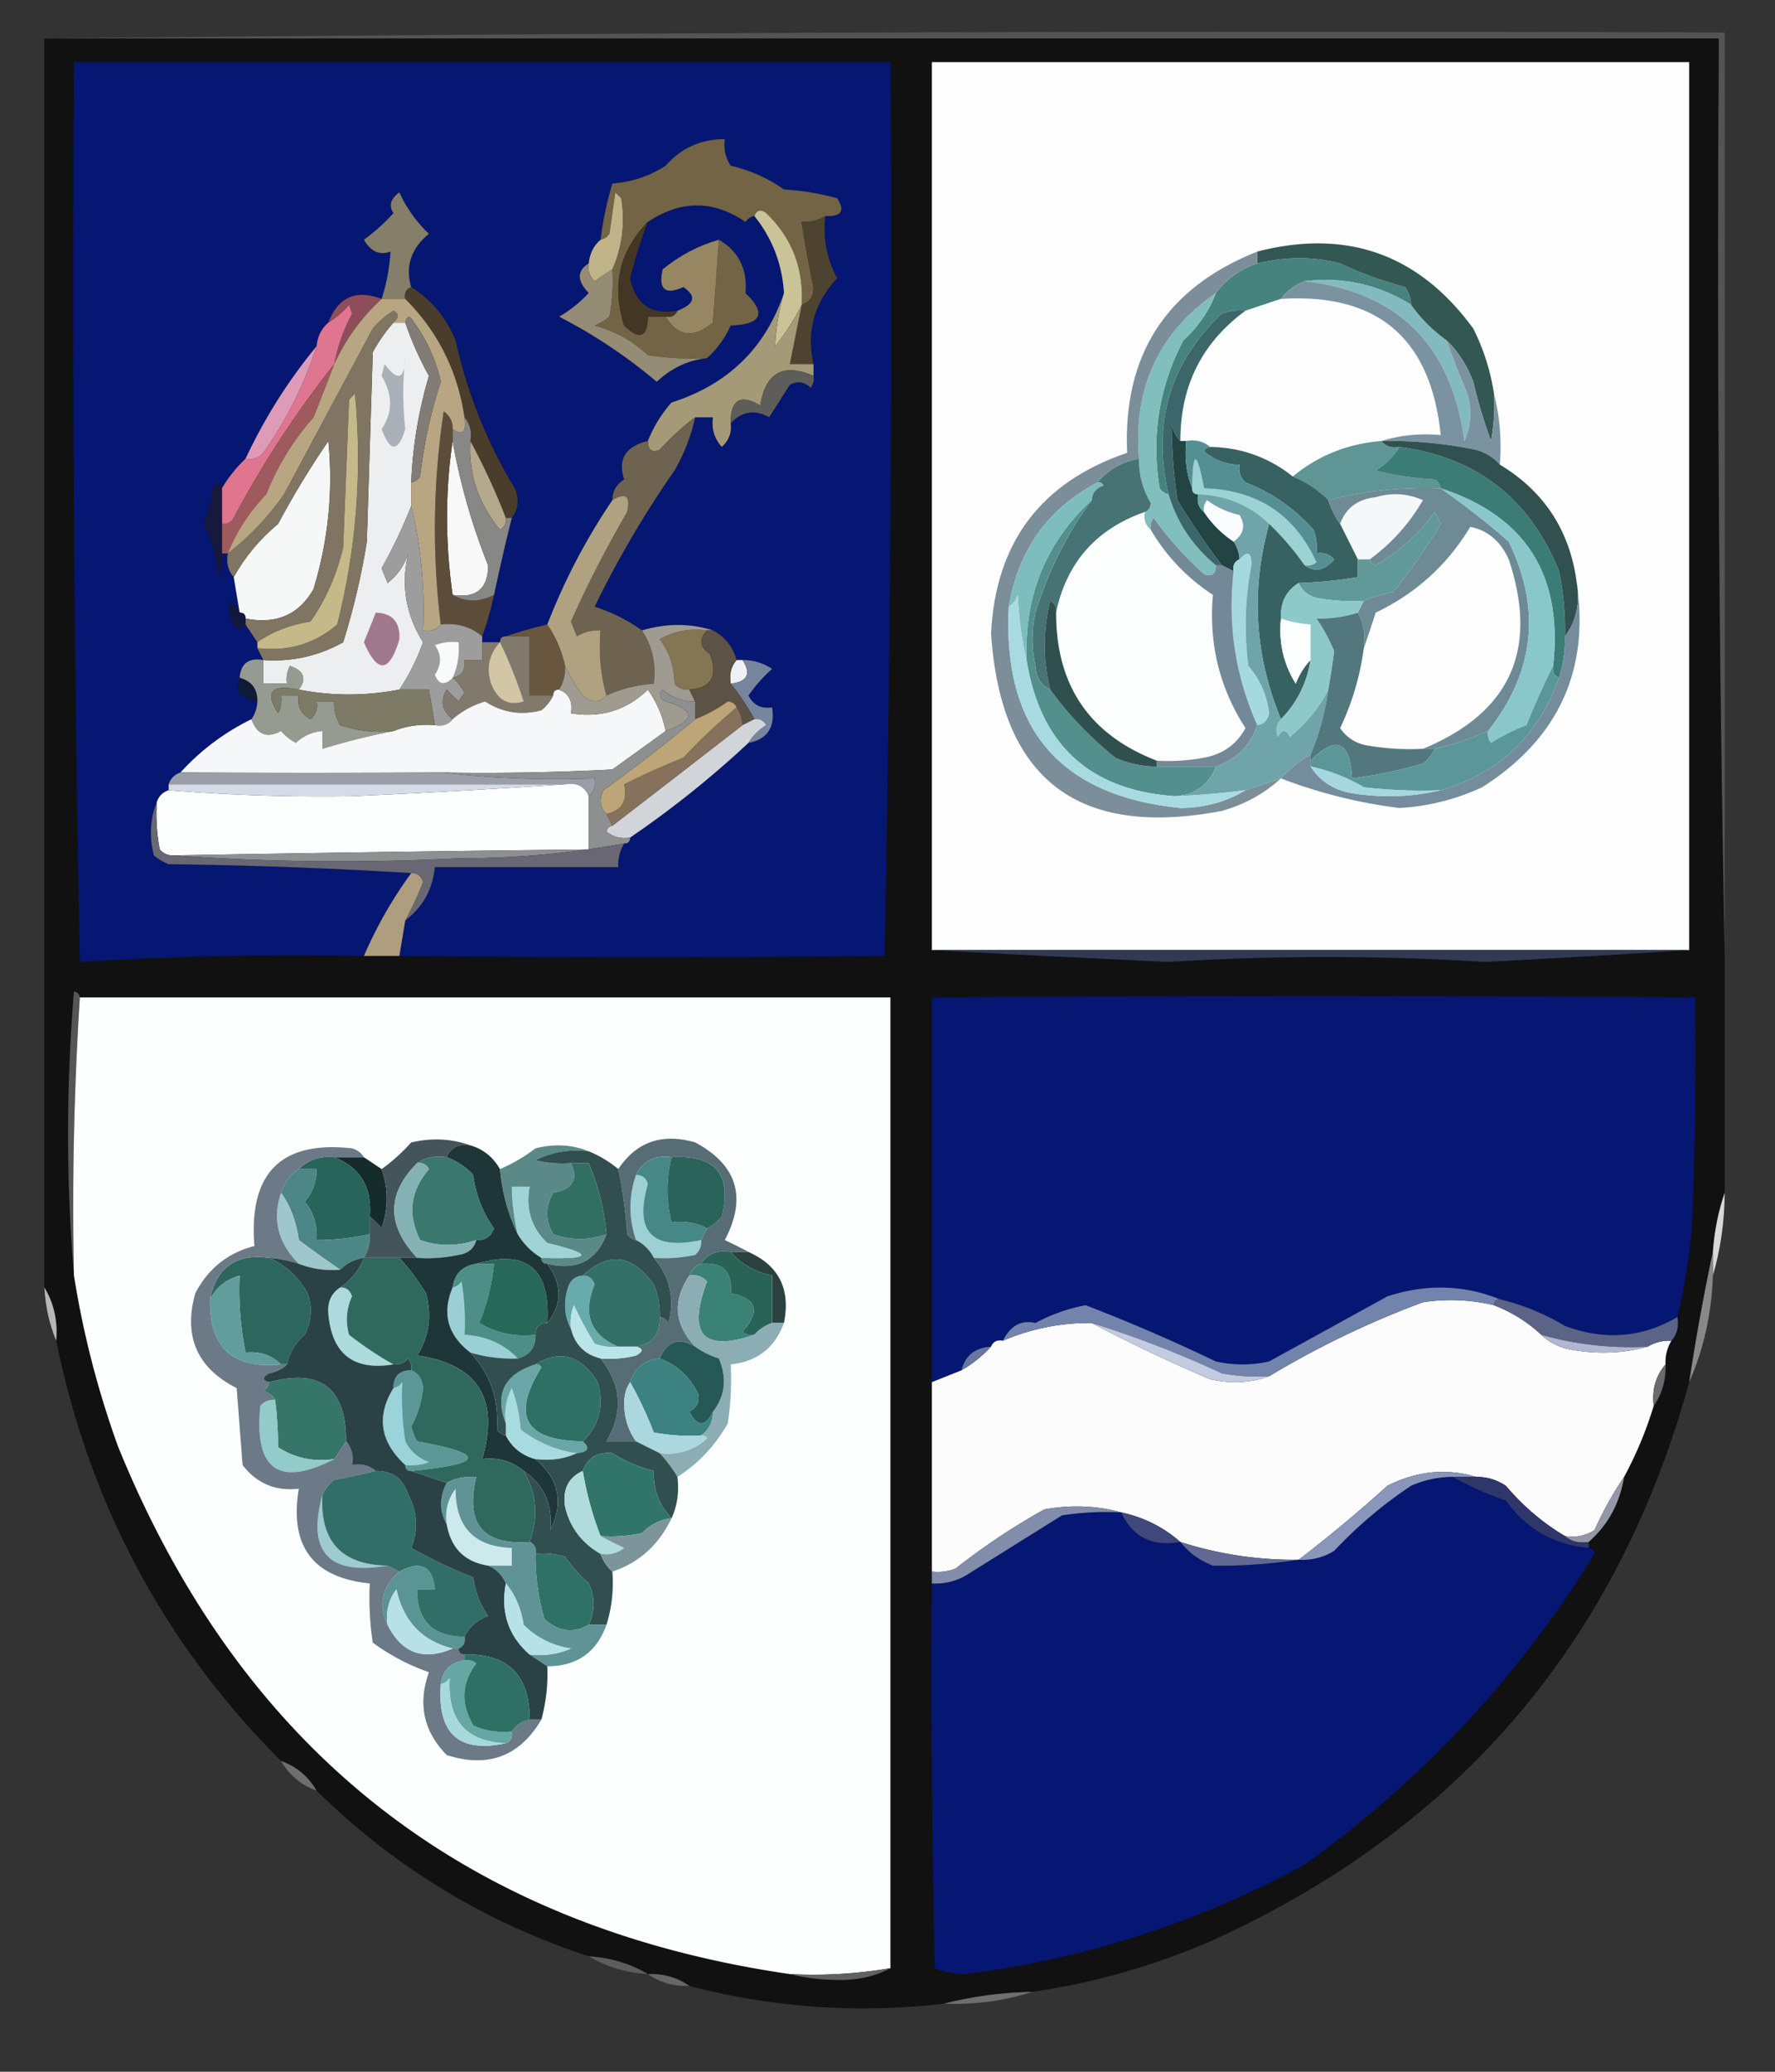<svg xmlns="http://www.w3.org/2000/svg" width="300" height="350" style="shape-rendering:geometricPrecision;text-rendering:geometricPrecision;image-rendering:optimizeQuality;fill-rule:evenodd;clip-rule:evenodd"><rect width="100%" height="100%" fill="#333333" stroke="none"/><path style="opacity:1" fill="#545454" d="M7.5 6.5c94.499-1 189.165-1.333 284-1v156a6007.518 6007.518 0 0 1-1-155H7.5z"/><path style="opacity:1" fill="#111112" d="M7.5 6.5h283a6007.518 6007.518 0 0 0 1 155v40c-1.081 3.127-1.747 6.46-2 10a374.307 374.307 0 0 0-4 22c-12.158 44.106-39.158 75.606-81 94.5a118.509 118.509 0 0 1-30 8.5c-5.21.108-10.21.775-15 2-14.493 1.689-28.827.689-43-3-2.015-1.424-4.348-2.09-7-2-3.005-1.777-6.338-2.777-10-3-17.61-5.795-32.943-15.129-46-28-1.41-2.414-3.41-4.081-6-5-19.695-19.712-32.361-43.379-38-71 .285-3.329-.382-6.329-2-9V6.5z"/><path style="opacity:1" fill="#051673" d="m67.5 161.5 1-6c2.95-2.228 4.616-5.228 5-9h31c-.067-1.459.266-2.792 1-4 .667 0 1-.333 1-1a167.901 167.901 0 0 0 20-16c3.197-.612 4.531-2.612 4-6-1.846.278-3.18-.389-4-2a25.513 25.513 0 0 1 4-4.5c-1.525-1.009-3.192-1.509-5-1.5h-1c-.624-2.254-1.957-3.921-4-5-3.867-1.226-7.867-1.226-12 0a28.043 28.043 0 0 0-8-4 171.019 171.019 0 0 1 13.5-23 31.956 31.956 0 0 0 3.5-9h3c-.269 1.929.231 3.595 1.5 5 1.188-1.063 1.688-2.397 1.5-4 1.919-2.022 4.086-2.356 6.5-1l3.5-5.5c1.284-.684 2.451-.517 3.5.5a2.429 2.429 0 0 0 .5-2v-2c-1.233-5.476.1-10.31 4-14.5-1.761-3.225-2.428-6.725-2-10.5 2.705.12 3.372-.88 2-3a42.717 42.717 0 0 0-9-1.5 25.473 25.473 0 0 0-9-4c-.88-1.356-1.214-2.856-1-4.5-4.051.006-7.384 1.506-10 4.5-2.71 1.747-5.71 2.747-9 3a56.905 56.905 0 0 0-2 9.5c-1.174 1.014-1.84 2.347-2 4-2.003 1.253-2.003 2.92 0 5a21.628 21.628 0 0 1-5 4c5.855 3 11.355 6.668 16.5 11 2.447-2.308 5.281-3.64 8.5-4 1.679-1.5 3.012-3.333 4-5.5 5.242-.195 6.076-2.028 2.5-5.5.352-4.042-1.148-7.042-4.5-9-3.465.984-6.631 2.65-9.5 5-.767 3.403.399 4.403 3.5 3 2.262 1.53 1.928 2.863-1 4-4.438.727-7.105-1.107-8-5.5a84.138 84.138 0 0 1 3-9.5c5.56-3.722 11.06-3.722 16.5 0 .383-.556.883-.89 1.5-1 3.03 3.77 4.697 8.104 5 13-3.125 9.29-9.458 15.456-19 18.5a21.895 21.895 0 0 0-4 6.5c-3.796.913-5.129 3.08-4 6.5-1.323.816-1.989 1.983-2 3.5-4.428 6.519-8.094 13.519-11 21a67.862 67.862 0 0 0-7 2c-.667 0-1 .333-1 1h-3v-1a54.299 54.299 0 0 0 2-7 380.727 380.727 0 0 1 3-13c1.113-1.446 1.28-3.113.5-5a82.506 82.506 0 0 1-10-25c-1.577-3.85-4.077-6.85-7.5-9-1.028-3.517-.028-6.517 3-9a22.387 22.387 0 0 1-5-7c-1.503 1.09-1.836 2.257-1 3.5a31.857 31.857 0 0 1-5 4.5c1.173 2.017 2.673 2.684 4.5 2a32.698 32.698 0 0 1-1.5 8c-4.347-1.659-7.347-.326-9 4-1.174 1.014-1.84 2.347-2 4a88.993 88.993 0 0 0-12 19 22.763 22.763 0 0 0-4 5c-.31-1.238-.81-1.238-1.5 0a32.412 32.412 0 0 1-1.5 6 31.82 31.82 0 0 1 2.5 9 8.434 8.434 0 0 0 .5-4h1c-.268 1.599.066 2.932 1 4l1 6c-1.632-2.709-2.132-2.375-1.5 1 .6 1.859 1.434 2.192 2.5 1l2 3v1l1 2c-2.473-.412-3.806.588-4 3-.832 2.225.168 3.558 3 4a5.728 5.728 0 0 1-1 3 39.737 39.737 0 0 0-12 9c-1 .333-1.667 1-2 2v1c-1 .333-1.667 1-2 2-1.138 2.804-1.305 5.804-.5 9a9.457 9.457 0 0 0 2.5 1.5c13.84.169 27.506.669 41 1.5a72.252 72.252 0 0 0-8 14 589.137 589.137 0 0 0-48 1c-1-50.662-1.333-101.329-1-152h138c.333 50.338 0 100.671-1 151-27.188.255-54.521.255-82 0z"/><path style="opacity:1" fill="#fefefe" d="M285.5 160.5h-128v-150h128v150z"/><path style="opacity:1" fill="#726444" d="M139.5 36.5c-1.208.734-2.541 1.067-4 1a190.93 190.93 0 0 0 2 11c.047 1.538-.62 2.538-2 3 .349-6.157-1.651-11.324-6-15.5-.937-.692-1.603-.525-2 .5-.617.11-1.117.444-1.5 1-5.44-3.722-10.94-3.722-16.5 0-4.821 4.931-6.154 10.764-4 17.5 2.601 2.498 3.935 1.998 4-1.5h3c2.042 3.403 4.709 3.736 8 1 .328-4.676.661-9.343 1-14 3.352 1.958 4.852 4.958 4.5 9 3.576 3.472 2.742 5.305-2.5 5.5-.988 2.167-2.321 4-4 5.5a50.442 50.442 0 0 1-10-.5c-2.562-2.413-5.562-4.08-9-5a9.465 9.465 0 0 0 2.5-1.5c.497-2.646.664-5.313.5-8 1.659-3.785 2.159-7.785 1.5-12l-1-1-1 7c-.383.556-.883.89-1.5 1a56.905 56.905 0 0 1 2-9.5c3.29-.253 6.29-1.253 9-3 2.616-2.994 5.949-4.494 10-4.5-.214 1.644.12 3.144 1 4.5a25.473 25.473 0 0 1 9 4c3.053.179 6.053.679 9 1.5 1.372 2.12.705 3.12-2 3z"/><path style="opacity:1" fill="#c0b388" d="M103.5 45.5c-.982.64-1.982 1.307-3 2-.886-.825-1.219-1.825-1-3 .16-1.653.826-2.986 2-4 .617-.11 1.117-.444 1.5-1l1-7 1 1c.659 4.215.159 8.215-1.5 12z"/><path style="opacity:1" fill="#4d4330" d="M139.5 36.5c-.428 3.775.239 7.275 2 10.5-3.9 4.19-5.233 9.024-4 14.5h-4l2-10c1.38-.462 2.047-1.462 2-3a190.93 190.93 0 0 1-2-11c1.459.067 2.792-.266 4-1z"/><path style="opacity:1" fill="#46837e" d="M238.5 51.5c-5.46-3.421-11.46-4.754-18-4a8.947 8.947 0 0 0-4 3l-6 2a8.435 8.435 0 0 0-4 .5c-8.799 8.347-11.799 18.513-9 30.5-.617-.11-1.117-.444-1.5-1-1.445-8.816-.112-17.15 4-25 2.544-2.343 4.378-5.01 5.5-8 1.84-2.414 4.173-4.081 7-5 4.894-1.175 9.56-1.175 14 0a65.89 65.89 0 0 0 11 4 5.575 5.575 0 0 1 1 3z"/><path style="opacity:1" fill="#83babf" d="M220.5 47.5c6.54-.754 12.54.579 18 4a25.647 25.647 0 0 0 6 6 150.855 150.855 0 0 0 3.5 9c.818 2.727.652 5.394-.5 8-2.158-16.159-11.158-25.159-27-27z"/><path style="opacity:1" fill="#857e69" d="M69.5 48.5c-.838.342-1.172 1.008-1 2h-4a32.698 32.698 0 0 0 1.5-8c-1.827.684-3.327.017-4.5-2a31.857 31.857 0 0 0 5-4.5c-.836-1.243-.503-2.41 1-3.5a22.387 22.387 0 0 0 5 7c-3.028 2.483-4.028 5.483-3 9z"/><path style="opacity:1" fill="#cac397" d="M135.5 51.5a39.189 39.189 0 0 1-4.5 7 39.49 39.49 0 0 1 1.5-9c-.303-4.896-1.97-9.23-5-13 .397-1.025 1.063-1.192 2-.5 4.349 4.176 6.349 9.343 6 15.5z"/><path style="opacity:1" fill="#fdfdfe" d="M216.5 50.5c16.337-1.024 25.337 6.643 27 23-3.542-.313-6.875.02-10 1-5.711.454-10.711 2.454-15 6-4.069-3.246-8.736-4.912-14-5-1.068-.934-2.401-1.268-4-1h-1c-.023-9.288 3.644-16.621 11-22l6-2z"/><path style="opacity:1" fill="#433624" d="M109.5 37.5a84.138 84.138 0 0 0-3 9.5c.895 4.393 3.562 6.227 8 5.5-.342.838-1.008 1.172-2 1h-3c-.065 3.498-1.399 3.998-4 1.5-2.154-6.736-.821-12.569 4-17.5z"/><path style="opacity:1" fill="#948c75" d="M99.5 44.5c-.219 1.175.114 2.175 1 3 1.018-.693 2.018-1.36 3-2a32.462 32.462 0 0 1-.5 8 9.465 9.465 0 0 1-2.5 1.5c3.438.92 6.438 2.587 9 5 3.317.498 6.65.665 10 .5-3.219.36-6.053 1.692-8.5 4-5.145-4.332-10.645-8-16.5-11a21.628 21.628 0 0 0 5-4c-2.003-2.08-2.003-3.747 0-5z"/><path style="opacity:1" fill="#968762" d="M121.5 40.5c-.339 4.657-.672 9.324-1 14-3.291 2.736-5.958 2.403-8-1 .992.172 1.658-.162 2-1 2.928-1.137 3.262-2.47 1-4-3.101 1.403-4.267.403-3.5-3 2.869-2.35 6.035-4.016 9.5-5z"/><path style="opacity:1" fill="#335753" d="M252.5 66.5a32.462 32.462 0 0 1-.5 8 86.314 86.314 0 0 1-3-10c-1.026-2.739-2.526-5.072-4.5-7a25.647 25.647 0 0 1-6-6 5.575 5.575 0 0 0-1-3 65.89 65.89 0 0 1-11-4c-4.44-1.175-9.106-1.175-14 0v-2c15.148-3.896 27.315.437 36.5 13a36.488 36.488 0 0 1 3.5 11z"/><path style="opacity:1" fill="#8e4d5a" d="M64.5 50.5c-3.388 3.097-6.055 6.764-8 11a29.81 29.81 0 0 1 3-8.5l-.5-1.5a14.692 14.692 0 0 1-3.5 3c1.653-4.326 4.653-5.659 9-4z"/><path style="opacity:1" fill="#edeef0" d="M66.5 54.5h2a54.401 54.401 0 0 0 4 9 73.84 73.84 0 0 0-3 18v4a88.329 88.329 0 0 1-5 10.5l1 2.5c1.646-1.279 2.813-2.945 3.5-5-1.263 5.297-.43 10.297 2.5 15-1.041 2.912-2.375 5.578-4 8-5.725 1.101-11.392 1.101-17 0 1.373-1.85.873-3.183-1.5-4a4.932 4.932 0 0 0-.5 3h-4v-4c4.826.334 9.326-.666 13.5-3a121.783 121.783 0 0 0 4-17l1-32a27.258 27.258 0 0 1 3.5-5z"/><path style="opacity:1" fill="#7b93a1" d="M220.5 47.5c15.842 1.841 24.842 10.841 27 27 1.152-2.606 1.318-5.273.5-8a150.855 150.855 0 0 1-3.5-9c1.974 1.928 3.474 4.261 4.5 7a86.314 86.314 0 0 0 3 10c.497-2.646.664-5.313.5-8 .983 3.798 1.317 7.798 1 12-1.034-1.187-2.367-2.02-4-2.5a72.32 72.32 0 0 0-16-1.5c3.125-.98 6.458-1.313 10-1-1.663-16.357-10.663-24.024-27-23a8.947 8.947 0 0 1 4-3z"/><path style="opacity:1" fill="#a59a78" d="M132.5 49.5a39.49 39.49 0 0 0-1.5 9 39.189 39.189 0 0 0 4.5-7l-2 10h4v2c-5.127-2.212-8.127-.545-9 5-3.361-1.984-5.028-.984-5 3 .188 1.603-.312 2.937-1.5 4-1.269-1.405-1.769-3.071-1.5-5h-3a41.432 41.432 0 0 0-6 5.5c-1.316.528-1.983.028-2-1.5a21.895 21.895 0 0 1 4-6.5c9.542-3.044 15.875-9.21 19-18.5z"/><path style="opacity:1" fill="#81bebe" d="M205.5 49.5c-1.122 2.99-2.956 5.657-5.5 8-4.112 7.85-5.445 16.184-4 25 .383.556.883.89 1.5 1 1.428 4.773 4.095 8.773 8 12-.017 1.528-.684 2.028-2 1.5a57.225 57.225 0 0 1-8.5-9.5 2.429 2.429 0 0 0-.5 2c-.904-.709-1.237-1.709-1-3 .597-.235.93-.735 1-1.5-1.371-2.319-2.038-4.819-2-7.5-1.003-11.986 3.33-21.32 13-28z"/><path style="opacity:1" fill="#5f5d5a" d="M137.5 63.5a2.429 2.429 0 0 1-.5 2c-1.049-1.017-2.216-1.184-3.5-.5l-3.5 5.5c-2.414-1.356-4.581-1.022-6.5 1-.028-3.984 1.639-4.984 5-3 .873-5.545 3.873-7.212 9-5z"/><path style="opacity:1" fill="#e0758f" d="M56.5 61.5a173.968 173.968 0 0 0-17 26c-.457.797-1.124 1.13-2 1v-6a22.763 22.763 0 0 1 4-5c1.175.219 2.175-.114 3-1 3.938-5.584 6.938-11.584 9-18 .16-1.653.826-2.986 2-4 1.294-.79 2.46-1.79 3.5-3l.5 1.5a29.81 29.81 0 0 0-3 8.5z"/><path style="opacity:1" fill="#3c6669" d="M210.5 52.5c-7.356 5.379-11.023 12.712-11 22-.768-.763-1.268-1.763-1.5-3a95.192 95.192 0 0 0 1 13c2.347 3.834 4.847 7.5 7.5 11h-1c-3.905-3.227-6.572-7.227-8-12-2.799-11.987.201-22.153 9-30.5a8.435 8.435 0 0 1 4-.5z"/><path style="opacity:1" fill="#de9bb8" d="M53.5 58.5c-2.062 6.416-5.062 12.416-9 18-.825.886-1.825 1.219-3 1a88.993 88.993 0 0 1 12-19z"/><path style="opacity:1" fill="#9f5a5e" d="M56.5 61.5a1169.617 1169.617 0 0 1-3.5 9 43.517 43.517 0 0 0-8 13c-2.896 3.023-5.063 6.356-6.5 10h-1v-5c.876.13 1.543-.203 2-1a173.968 173.968 0 0 1 17-26z"/><path style="opacity:1" fill="#f6f7f7" d="M41.5 104.5c0-.667-.333-1-1-1l-1-6c1.888-3.4 4.388-6.4 7.5-9 2.582-4.833 5.416-9.5 8.5-14 .822 8.452-.011 16.785-2.5 25-2.461 4.355-6.294 6.021-11.5 5z"/><path style="opacity:1" fill="#4a3d2c" d="M69.5 48.5c3.423 2.15 5.923 5.15 7.5 9a82.506 82.506 0 0 0 10 25c.78 1.887.613 3.554-.5 5h-1a114.217 114.217 0 0 0-6-13c.268-1.599-.066-2.932-1-4-1.137-7.793-4.47-14.46-10-20-.172-.992.162-1.658 1-2z"/><path style="opacity:1" fill="#f8f8f8" d="M76.5 74.5a105.03 105.03 0 0 0 6 21c-.005 3.95-2.005 5.616-6 5-1.259-8.808-1.259-17.475 0-26z"/><path style="opacity:1" fill="#7f7562" d="M66.5 54.5a27.258 27.258 0 0 0-3.5 5l-1 32a121.783 121.783 0 0 1-4 17c-4.174 2.334-8.674 3.334-13.5 3l-1-2c5.206.603 9.706-.73 13.5-4 3.243-12.807 4.243-25.807 3-39l-1 1-1 25c-1.068 4.55-2.901 8.717-5.5 12.5-3.469.535-6.469 1.702-9 3.5l-2-3v-1c5.206 1.021 9.039-.645 11.5-5 2.489-8.215 3.322-16.548 2.5-25a148.593 148.593 0 0 0-8.5 14c-3.112 2.6-5.612 5.6-7.5 9-.934-1.068-1.268-2.401-1-4 3.616-2.785 6.782-6.119 9.5-10l15-28a14.974 14.974 0 0 1 3.5-3c.963.47.963 1.136 0 2z"/><path style="opacity:1" fill="#5c4d3b" d="M76.5 72.5v2c-1.259 8.525-1.259 17.192 0 26 2.226 1.256 4.559 1.256 7 0a54.299 54.299 0 0 1-2 7c-1.956-1.648-4.29-2.315-7-2a132.404 132.404 0 0 1 .5-36c1.039.744 1.539 1.744 1.5 3z"/><path style="opacity:1" fill="#b6a88a" d="M79.5 74.5c2.28 4.224 4.28 8.557 6 13 .13.876-.203 1.543-1 2-3.706-4.553-5.373-9.553-5-15z"/><path style="opacity:1" fill="#7b8e9a" d="M212.5 42.5v2c-2.827.919-5.16 2.586-7 5-9.67 6.68-14.003 16.014-13 28-2.826.498-5.16 1.831-7 4-8.39 4.417-13.39 11.417-15 21-1.058 20.601 8.608 31.935 29 34 4.042-.02 7.708-1.02 11-3l6-2c-2.82 2.581-6.154 4.414-10 5.5-24.36 4.631-37.36-5.369-39-30 .772-15.38 8.438-25.548 23-30.5-.725-16.551 6.609-27.885 22-34z"/><path style="opacity:1" fill="#5f9594" d="M233.5 74.5c.709.904 1.709 1.237 3 1-.979 1.645-2.312 2.979-4 4a52.204 52.204 0 0 0 10 1.5c.556.383.889.883 1 1.5a64.906 64.906 0 0 0-19 2c-1.772-1.79-3.772-3.123-6-4 4.289-3.546 9.289-5.546 15-6z"/><path style="opacity:1" fill="#3c7c77" d="M236.5 75.5c13.065 1.728 22.065 8.728 27 21a49.273 49.273 0 0 1 1 11 21.435 21.435 0 0 1-1 7c-.838-.342-1.172-1.008-1-2 1.687-15.33-4.647-25.33-19-30-.111-.617-.444-1.117-1-1.5a52.204 52.204 0 0 1-10-1.5c1.688-1.021 3.021-2.355 4-4z"/><path style="opacity:1" fill="#477374" d="M192.5 77.5c-.038 2.681.629 5.181 2 7.5-.07.765-.403 1.265-1 1.5-8.214 2.878-13.214 8.545-15 17 .131-.876-.202-1.543-1-2-1.228 5.019-1.228 10.019 0 15-1.545-.73-2.378-2.063-2.5-4-.667-3-.667-6 0-9 2.186-7.04 5.353-13.373 9.5-19 .077-1.25.744-2.083 2-2.5-.228-.399-.562-.565-1-.5 1.84-2.169 4.174-3.502 7-4z"/><path style="opacity:1" fill="#224543" d="M199.5 74.5h1c-.306 2.885.027 5.552 1 8 0 .667.333 1 1 1-.237 1.291.096 2.291 1 3 1.333 2 3 3.667 5 5 .61.891.943 1.891 1 3-.838.342-1.172 1.008-1 2l-2-1a134.111 134.111 0 0 1-7.5-11 95.192 95.192 0 0 1-1-13c.232 1.237.732 2.237 1.5 3z"/><path style="opacity:1" fill="#6e6350" d="M117.5 70.5a31.956 31.956 0 0 1-3.5 9 171.019 171.019 0 0 0-13.5 23 28.043 28.043 0 0 1 8 4c1.742 2.645 2.409 5.645 2 9-2.83.194-5.496.861-8 2-.982-3.462-1.315-7.129-1-11a6.846 6.846 0 0 0-4 1l-1-2.5a194.822 194.822 0 0 1 9.5-18.5c.594-2.719-.24-3.386-2.5-2 .011-1.517.677-2.684 2-3.5-1.129-3.42.204-5.587 4-6.5.017 1.528.684 2.028 2 1.5a41.432 41.432 0 0 1 6-5.5z"/><path style="opacity:1" fill="#878885" d="M78.5 70.5c.934 1.068 1.268 2.401 1 4-.373 5.447 1.294 10.447 5 15 .797-.457 1.13-1.124 1-2h1a380.727 380.727 0 0 0-3 13c-2.441 1.256-4.774 1.256-7 0 3.995.616 5.995-1.05 6-5a105.03 105.03 0 0 1-6-21v-2c1.703 1.16 2.37.493 2-2z"/><path style="opacity:1" fill="#9cd2d4" d="M220.5 95.5a47.154 47.154 0 0 0-6-7c-3.275-3.166-7.275-4.832-12-5-.667 0-1-.333-1-1 .092-6.507.758-6.507 2 0 8.988.258 15.321 4.425 19 12.5a2.427 2.427 0 0 1-2 .5z"/><path style="opacity:1" fill="#f5f8f9" d="M231.5 94.5h-2l-3-6c.957-2.668 2.957-4.168 6-4.5 2.727-.818 5.394-.652 8 .5-2.339 4.002-5.339 7.335-9 10z"/><path style="opacity:1" fill="#30514f" d="M233.5 74.5a72.32 72.32 0 0 1 16 1.5c1.633.48 2.966 1.313 4 2.5 7.525 4.537 11.859 11.204 13 20 .555 3.512-.112 6.512-2 9a49.273 49.273 0 0 0-1-11c-4.935-12.272-13.935-19.272-27-21-1.291.237-2.291-.096-3-1z"/><path style="opacity:1" fill="#fbfcfd" d="M208.5 91.5c-2-1.333-3.667-3-5-5a2.429 2.429 0 0 1 .5-2 14.439 14.439 0 0 0 5.5 2.5c1.053 1.75.72 3.25-1 4.5z"/><path style="opacity:1" fill="#fcfdfd" d="M193.5 86.5c-.237 1.291.096 2.291 1 3 2.6 4.435 6.1 8.102 10.5 11-.724 8.21 1.109 15.71 5.5 22.5-1.467 2.735-3.8 4.402-7 5a32.462 32.462 0 0 1-8 .5c-11.365-4.38-17.031-12.713-17-25 1.786-8.455 6.786-14.122 15-17z"/><path style="opacity:1" fill="#386262" d="M204.5 75.5c5.264.088 9.931 1.754 14 5 2.228.877 4.228 2.21 6 4 .489 1.495 1.155 2.829 2 4l3 6v3c-3.307.55-6.64.884-10 1-2.114 1.284-3.114 3.284-3 6-.409 3.999.425 7.666 2.5 11 .608-1.566 1.442-2.9 2.5-4-.602 3.872-2.269 7.205-5 10-4.45-10.748-5.117-21.748-2-33a47.154 47.154 0 0 1 6 7c1.764 1.212 3.43.879 5-1-.825-.886-1.825-1.219-3-1a8.43 8.43 0 0 0-.5-4c-3.27-3.634-7.103-6.3-11.5-8-.886-.825-1.219-1.825-1-3-1.808.009-3.475-.491-5-1.5-1.238-.69-1.238-1.19 0-1.5z"/><path style="opacity:1" fill="#fdfdfe" d="M240.5 126.5a40.914 40.914 0 0 1-9-.5c-2.151-.265-3.818-1.265-5-3a44.975 44.975 0 0 0 4-13.5 168.522 168.522 0 0 0 2-6c6.784-3.227 12.117-8.06 16-14.5 2.96.606 5.127 2.44 6.5 5.5 5.089 15.25.256 25.917-14.5 32z"/><path style="opacity:1" fill="#c5b989" d="M43.5 109.5v-1c2.531-1.798 5.531-2.965 9-3.5 2.599-3.783 4.432-7.95 5.5-12.5l1-25 1-1c1.243 13.193.243 26.193-3 39-3.794 3.27-8.294 4.603-13.5 4z"/><path style="opacity:1" fill="#548f93" d="M200.5 74.5c1.599-.268 2.932.066 4 1-1.238.31-1.238.81 0 1.5 1.525 1.009 3.192 1.509 5 1.5-.219 1.175.114 2.175 1 3 4.397 1.7 8.23 4.366 11.5 8a8.43 8.43 0 0 1 .5 4c1.175-.219 2.175.114 3 1-1.57 1.879-3.236 2.212-5 1a2.427 2.427 0 0 0 2-.5c-3.679-8.075-10.012-12.242-19-12.5-1.242-6.507-1.908-6.507-2 0-.973-2.448-1.306-5.115-1-8z"/><path style="opacity:1" fill="#538f8c" d="M184.5 84.5c-4.147 5.627-7.314 11.96-9.5 19-.667 3-.667 6 0 9 .122 1.937.955 3.27 2.5 4 3.073 4.243 6.739 8.076 11 11.5a17.758 17.758 0 0 0 7 1.5h10c-1.27 3.182-3.603 4.849-7 5-14.351-1.014-22.685-8.681-25-23-.387-10.879 3.279-19.879 11-27z"/><path style="opacity:1" fill="#16183c" d="M37.5 82.5v11a8.434 8.434 0 0 1-.5 4 31.82 31.82 0 0 0-2.5-9 32.412 32.412 0 0 0 1.5-6c.69-1.238 1.19-1.238 1.5 0z"/><path style="opacity:1" fill="#7dbdbe" d="M185.5 81.5c.438-.065.772.101 1 .5-1.256.417-1.923 1.25-2 2.5-7.721 7.121-11.387 16.121-11 27-.823-3.477-1.323-7.144-1.5-11-.278.916-.778 1.582-1.5 2 1.61-9.583 6.61-16.583 15-21z"/><path style="opacity:1" fill="#6d8a95" d="M243.5 82.5a134.912 134.912 0 0 1 11.5 9c5.52 11.404 4.354 22.071-3.5 32a49.783 49.783 0 0 1-9 3h-2c14.756-6.083 19.589-16.75 14.5-32-1.373-3.06-3.54-4.894-6.5-5.5-3.883 6.44-9.216 11.273-16 14.5a168.522 168.522 0 0 1-2 6c.295-2.235-.039-4.235-1-6l1-2a27.603 27.603 0 0 1 5-1.5 103.566 103.566 0 0 0 8-11.5l-1-2a32.257 32.257 0 0 1-10 9c-.607-.124-.94-.457-1-1 3.661-2.665 6.661-5.998 9-10-2.606-1.152-5.273-1.318-8-.5-3.043.332-5.043 1.832-6 4.5-.845-1.171-1.511-2.505-2-4a64.906 64.906 0 0 1 19-2z"/><path style="opacity:1" fill="#b8a682" d="M64.5 50.5h4c5.53 5.54 8.863 12.207 10 20 .37 2.493-.297 3.16-2 2 .039-1.256-.461-2.256-1.5-3a132.404 132.404 0 0 0-.5 36c-.709.904-1.709 1.237-3 1 .32-7.238-.347-14.238-2-21v-4c.617-.11 1.117-.444 1.5-1a81.368 81.368 0 0 1 3.5-16 26.819 26.819 0 0 0-4.5-10c-.69-1.238-1.19-1.238-1.5 0h-2c.963-.864.963-1.53 0-2a14.974 14.974 0 0 0-3.5 3l-15 28c-2.718 3.881-5.884 7.215-9.5 10 1.437-3.644 3.604-6.977 6.5-10a43.517 43.517 0 0 1 8-13c1.205-3.062 2.372-6.062 3.5-9 1.945-4.236 4.612-7.903 8-11z"/><path style="opacity:1" fill="#aab0b7" d="M68.5 60.5c-.466 3.798-.466 7.798 0 12-1.215 3.93-2.548 3.93-4 0 1.906-2.793 1.906-5.793 0-9l.5-2c2.178 2.969 3.344 2.635 3.5-1z"/><path style="opacity:1" fill="#817c75" d="M69.5 81.5a73.84 73.84 0 0 1 3-18 54.401 54.401 0 0 1-4-9c.31-1.238.81-1.238 1.5 0a26.819 26.819 0 0 1 4.5 10 81.368 81.368 0 0 0-3.5 16c-.383.556-.883.89-1.5 1z"/><path style="opacity:1" fill="#609998" d="M230.5 101.5a32.462 32.462 0 0 1-8-.5c-1.442-.377-2.442-1.21-3-2.5 3.36-.116 6.693-.45 10-1v-3h2c.06.543.393.876 1 1a32.257 32.257 0 0 0 10-9l1 2a103.566 103.566 0 0 1-8 11.5 27.603 27.603 0 0 0-5 1.5z"/><path style="opacity:1" fill="#10183e" d="M40.5 103.5c.667 0 1 .333 1 1v1c-1.066 1.192-1.9.859-2.5-1-.632-3.375-.132-3.709 1.5-1z"/><path style="opacity:1" fill="#fcfefe" d="M216.5 104.5a20.69 20.69 0 0 0 5 1v6c-1.058 1.1-1.892 2.434-2.5 4-2.075-3.334-2.909-7.001-2.5-11z"/><path style="opacity:1" fill="#a0788d" d="M63.5 103.5c2.809.088 4.142 1.588 4 4.5-1.68 5.686-3.68 5.852-6 .5a325.352 325.352 0 0 0 2-5z"/><path style="opacity:1" fill="#9d9d9d" d="M69.5 85.5c1.653 6.762 2.32 13.762 2 21 1.291.237 2.291-.096 3-1 2.71-.315 5.044.352 7 2v4h-3c.215 1.679-.452 2.679-2 3 .778.656 1.444 1.489 2 2.5l-1 1.5-2-2c-1.134 1.939-.8 3.605 1 5-.709.904-1.709 1.237-3 1l-1-6h-5c1.625-2.422 2.959-5.088 4-8-2.93-4.703-3.763-9.703-2.5-15-.687 2.055-1.854 3.721-3.5 5l-1-2.5a88.329 88.329 0 0 0 5-10.5z"/><path style="opacity:1" fill="#f8fafc" d="M76.5 114.5c-1.323 1.35-2.323 1.183-3-.5 1.15-1.73 1.15-3.396 0-5a8.43 8.43 0 0 1 4-.5c.175 2.121-.159 4.121-1 6z"/><path style="opacity:1" fill="#a4dadd" d="M212.5 122.5c-3.687-8.207-5.021-16.874-4-26-.172-.992.162-1.658 1-2 1.395-1.554 2.061-1.221 2 1a53.372 53.372 0 0 0-.5 17c1.98 2.295 3.147 4.961 3.5 8-.247 1.213-.914 1.88-2 2z"/><path style="opacity:1" fill="#857653" d="M119.5 106.5c-1.435 1.485-1.268 2.818.5 4 1.392 3.72.225 5.72-3.5 6-.996.086-1.829-.248-2.5-1-.029-2.867-.862-5.367-2.5-7.5 2.437-1.375 5.103-1.875 8-1.5z"/><path style="opacity:1" fill="#68563f" d="M92.5 105.5a19.48 19.48 0 0 1 3 7c.067 1.459-.266 2.792-1 4-.667 0-1 .333-1 1h-4v-10h-4a67.862 67.862 0 0 1 7-2z"/><path style="opacity:1" fill="#eff2f5" d="M124.5 111.5h1c1.502 2.329.836 3.663-2 4-.268-1.599.066-2.932 1-4z"/><path style="opacity:1" fill="#748997" d="M205.5 95.5h1l2 1c-1.021 9.126.313 17.793 4 26-1.158 3.43-3.492 5.763-7 7h-10v-1a32.462 32.462 0 0 0 8-.5c3.2-.598 5.533-2.265 7-5-4.391-6.79-6.224-14.29-5.5-22.5-4.4-2.898-7.9-6.565-10.5-11a2.429 2.429 0 0 1 .5-2 57.225 57.225 0 0 0 8.5 9.5c1.316.528 1.983.028 2-1.5z"/><path style="opacity:1" fill="#b0a280" d="M102.5 117.5c-1.208 1.282-2.542 1.282-4 0a31.597 31.597 0 0 1-3-5 19.48 19.48 0 0 0-3-7c2.906-7.481 6.572-14.481 11-21 2.26-1.386 3.094-.719 2.5 2a194.822 194.822 0 0 0-9.5 18.5l1 2.5a6.846 6.846 0 0 1 4-1c-.315 3.871.018 7.538 1 11z"/><path style="opacity:1" fill="#8ec9ca" d="M219.5 98.5c.558 1.29 1.558 2.123 3 2.5 2.646.497 5.313.664 8 .5l-1 2a21.435 21.435 0 0 1-7 1c1.053 1.468 2.053 3.301 3 5.5a151.471 151.471 0 0 1-1 6.5c-1.458 2.987-3.624 5.654-6.5 8-.667-1.333-1.333-1.333-2 0-.47-1.077-.303-2.077.5-3 2.731-2.795 4.398-6.128 5-10v-6a20.69 20.69 0 0 1-5-1c-.114-2.716.886-4.716 3-6z"/><path style="opacity:1" fill="#0e1b37" d="M40.5 114.5c2.032.548 3.032 1.881 3 4-2.832-.442-3.832-1.775-3-4z"/><path style="opacity:1" fill="#78859f" d="M125.5 111.5c1.808-.009 3.475.491 5 1.5a25.513 25.513 0 0 0-4 4.5c.82 1.611 2.154 2.278 4 2 .531 3.388-.803 5.388-4 6 .73-1.212 1.73-2.212 3-3-.457-.798-1.124-1.131-2-1a37.264 37.264 0 0 0-4-6c2.836-.337 3.502-1.671 2-4z"/><path style="opacity:1" fill="#89c7cb" d="M243.5 82.5c14.353 4.67 20.687 14.67 19 30a130.911 130.911 0 0 0-4.5 10 35.61 35.61 0 0 0-6 3 2.428 2.428 0 0 1-.5-2c7.854-9.929 9.02-20.596 3.5-32a134.912 134.912 0 0 0-11.5-9z"/><path style="opacity:1" fill="#969b92" d="M44.5 111.5v4h4a4.932 4.932 0 0 1 .5-3c2.373.817 2.873 2.15 1.5 4-4.634-.941-5.8.393-3.5 4 .483-.948.65-1.948.5-3h3c-.278 1.846.389 3.18 2 4 .886-.825 1.219-1.825 1-3h3a6.846 6.846 0 0 0 1 4 21.128 21.128 0 0 0 9 1 120.033 120.033 0 0 0-12 3v-3c-1.7.126-3.2.793-4.5 2a9.26 9.26 0 0 1-2.5-2c-2.4 1.282-4.066.615-5-2a5.728 5.728 0 0 0 1-3c.032-2.119-.968-3.452-3-4 .194-2.412 1.527-3.412 4-3z"/><path style="opacity:1" fill="#81796c" d="M85.5 107.5h4v10h4c-.453.958-1.12 1.792-2 2.5-3.434.891-6.6.391-9.5-1.5-2.085.624-3.918 1.624-5.5 3-1.8-1.395-2.134-3.061-1-5l2 2 1-1.5c-.556-1.011-1.222-1.844-2-2.5 1.548-.321 2.215-1.321 2-3h3v-3h3c0-.667.333-1 1-1z"/><path style="opacity:1" fill="#d2c6a5" d="M84.5 108.5c1.51 3.096 2.843 6.429 4 10-2.555.803-4.388-.197-5.5-3-.833-2.671-.333-5.004 1.5-7z"/><path style="opacity:1" fill="#f6f7f9" d="M94.5 116.5c1.677.683 2.343 2.017 2 4 5.061.835 9.395-.499 13-4 1.509 2.156 2.509 4.49 3 7a2214.042 2214.042 0 0 1-9 6.5c-9.66.5-19.328.666-29 .5-14.876.077-29.543.077-44 0a39.737 39.737 0 0 1 12-9c.934 2.615 2.6 3.282 5 2a9.26 9.26 0 0 0 2.5 2c1.3-1.207 2.8-1.874 4.5-2v3a120.033 120.033 0 0 1 12-3c2.217-.869 4.55-1.202 7-1 1.291.237 2.291-.096 3-1 1.582-1.376 3.415-2.376 5.5-3 2.9 1.891 6.066 2.391 9.5 1.5.88-.708 1.547-1.542 2-2.5 0-.667.333-1 1-1z"/><path style="opacity:1" fill="#9f9b91" d="M120.5 106.5h-1c-2.897-.375-5.563.125-8 1.5 1.638 2.133 2.471 4.633 2.5 7.5.671.752 1.504 1.086 2.5 1l1 2c-2.082.028-3.916-.639-5.5-2-.688.832-.521 1.498.5 2 5.105 1.488 5.105 3.155 0 5-.491-2.51-1.491-4.844-3-7-3.605 3.501-7.939 4.835-13 4 .343-1.983-.323-3.317-2-4 .734-1.208 1.067-2.541 1-4a31.597 31.597 0 0 0 3 5c1.458 1.282 2.792 1.282 4 0 2.504-1.139 5.17-1.806 8-2 .409-3.355-.258-6.355-2-9 4.133-1.226 8.133-1.226 12 0z"/><path style="opacity:1" fill="#5c5245" d="M119.5 106.5h1c2.043 1.079 3.376 2.746 4 5-.934 1.068-1.268 2.401-1 4a37.264 37.264 0 0 1 4 6l-2 1a5.727 5.727 0 0 0-1-3c-.235-.597-.735-.93-1.5-1a25.194 25.194 0 0 1-5.5 3v-3l-1-2c3.725-.28 4.892-2.28 3.5-6-1.768-1.182-1.935-2.515-.5-4z"/><path style="opacity:1" fill="#d1d4d9" d="M127.5 121.5c.876-.131 1.543.202 2 1-1.27.788-2.27 1.788-3 3a167.901 167.901 0 0 1-20 16c-1.478.262-2.811-.071-4-1 .124-.607.457-.94 1-1a8921.357 8921.357 0 0 0 22-17l2-1z"/><path style="opacity:1" fill="#7d7b65" d="M50.5 116.5c5.608 1.101 11.275 1.101 17 0h5l1 6c-2.45-.202-4.783.131-7 1a21.128 21.128 0 0 1-9-1 6.846 6.846 0 0 1-1-4h-3c.219 1.175-.114 2.175-1 3-1.611-.82-2.278-2.154-2-4h-3a4.932 4.932 0 0 1-.5 3c-2.3-3.607-1.134-4.941 3.5-4z"/><path style="opacity:1" fill="#6ea4aa" d="M202.5 83.5c4.725.168 8.725 1.834 12 5-3.117 11.252-2.45 22.252 2 33-.803.923-.97 1.923-.5 3 .667-1.333 1.333-1.333 2 0 2.876-2.346 5.042-5.013 6.5-8-.546 3.855-1.546 7.522-3 11a21.614 21.614 0 0 0-5 4l-6 2c-3.981.521-7.981.854-12 1 3.397-.151 5.73-1.818 7-5 3.508-1.237 5.842-3.57 7-7 1.086-.12 1.753-.787 2-2-.353-3.039-1.52-5.705-3.5-8a53.372 53.372 0 0 1 .5-17c.061-2.221-.605-2.554-2-1a5.727 5.727 0 0 0-1-3c1.72-1.25 2.053-2.75 1-4.5a14.439 14.439 0 0 1-5.5-2.5 2.429 2.429 0 0 0-.5 2c-.904-.709-1.237-1.709-1-3z"/><path style="opacity:1" fill="#30504f" d="M178.5 103.5c-.031 12.287 5.635 20.62 17 25v1a17.758 17.758 0 0 1-7-1.5c-4.261-3.424-7.927-7.257-11-11.5-1.228-4.981-1.228-9.981 0-15 .798.457 1.131 1.124 1 2z"/><path style="opacity:1" fill="#52787e" d="M229.5 103.5c.961 1.765 1.295 3.765 1 6a44.975 44.975 0 0 1-4 13.5c1.182 1.735 2.849 2.735 5 3 2.982.498 5.982.665 9 .5h2c-.453.958-1.119 1.792-2 2.5a77.614 77.614 0 0 1-12 2.5c-.32-6.333-2.654-7.333-7-3v-1c1.454-3.478 2.454-7.145 3-11 .378-2.146.712-4.313 1-6.5-.947-2.199-1.947-4.032-3-5.5a21.435 21.435 0 0 0 7-1z"/><path style="opacity:1" fill="#a7dbe1" d="M173.5 111.5c2.315 14.319 10.649 21.986 25 23 4.019-.146 8.019-.479 12-1-3.292 1.98-6.958 2.98-11 3-20.392-2.065-30.058-13.399-29-34 .722-.418 1.222-1.084 1.5-2 .177 3.856.677 7.523 1.5 11z"/><path style="opacity:1" fill="#5b9798" d="M262.5 112.5c-.172.992.162 1.658 1 2-3.471 9.807-10.138 16.14-20 19a84.902 84.902 0 0 1-13-.5 29.557 29.557 0 0 0-9-3.5v-1c4.346-4.333 6.68-3.333 7 3a77.614 77.614 0 0 0 12-2.5c.881-.708 1.547-1.542 2-2.5a49.783 49.783 0 0 0 9-3 2.428 2.428 0 0 0 .5 2 35.61 35.61 0 0 1 6-3 130.911 130.911 0 0 1 4.5-10z"/><path style="opacity:1" fill="#999ea8" d="M30.5 130.5c14.457.077 29.124.077 44 0 8.484.993 17.15 1.326 26 1 .237 1.291-.096 2.291-1 3-.683-1.676-2.017-2.343-4-2h-67c.333-1 1-1.667 2-2z"/><path style="opacity:1" fill="#86715d" d="M124.5 119.5c.61.891.943 1.891 1 3a8921.357 8921.357 0 0 1-22 17l-1-2c2.584-.548 3.584-2.215 3-5a135.733 135.733 0 0 1 10-4.5 107.125 107.125 0 0 1 9-8.5z"/><path style="opacity:1" fill="#fcfdfd" d="M95.5 132.5c1.983-.343 3.317.324 4 2v9c-23.335.261-46.668.595-70 1-.996.086-1.83-.248-2.5-1a32.438 32.438 0 0 1-.5-8c.333-1 1-1.667 2-2a321.713 321.713 0 0 0 31 1 1542.829 1542.829 0 0 0 36-2z"/><path style="opacity:1" fill="#d6dce7" d="M28.5 133.5v-1h67a1542.829 1542.829 0 0 1-36 2 321.713 321.713 0 0 1-31-1z"/><path style="opacity:1" fill="#bda578" d="M124.5 119.5a107.125 107.125 0 0 0-9 8.5 135.733 135.733 0 0 0-10 4.5c.584 2.785-.416 4.452-3 5-1.098-1.101-1.265-2.434-.5-4a289.73 289.73 0 0 0 15.5-12 25.194 25.194 0 0 0 5.5-3c.765.07 1.265.403 1.5 1z"/><path style="opacity:1" fill="#748c9b" d="M266.5 98.5c2.165 14.844-3.168 26.344-16 34.5a38.02 38.02 0 0 1-14 3.5 85.002 85.002 0 0 1-20-5 21.614 21.614 0 0 1 5-4v2c1.62 2.484 3.953 3.984 7 4.5 5.184.816 10.184.65 15-.5 9.862-2.86 16.529-9.193 20-19a21.435 21.435 0 0 0 1-7c1.888-2.488 2.555-5.488 2-9z"/><path style="opacity:1" fill="#a4d7df" d="M221.5 129.5a29.557 29.557 0 0 1 9 3.5c4.321.499 8.654.666 13 .5-4.816 1.15-9.816 1.316-15 .5-3.047-.516-5.38-2.016-7-4.5z"/><path style="opacity:1" fill="#8d8f90" d="M117.5 118.5v3a289.73 289.73 0 0 1-15.5 12c-.765 1.566-.598 2.899.5 4l1 2c-.543.06-.876.393-1 1 1.189.929 2.522 1.262 4 1 0 .667-.333 1-1 1a153.24 153.24 0 0 1-28 2.5c-16.172.828-32.172.661-48-.5 23.332-.405 46.665-.739 70-1v-9c.904-.709 1.237-1.709 1-3-8.85.326-17.516-.007-26-1 9.672.166 19.34 0 29-.5 3.029-2.176 6.029-4.343 9-6.5 5.105-1.845 5.105-3.512 0-5-1.021-.502-1.188-1.168-.5-2 1.584 1.361 3.418 2.028 5.5 2z"/><path style="opacity:1" fill="#696773" d="M26.5 135.5a32.438 32.438 0 0 0 .5 8c.67.752 1.504 1.086 2.5 1 15.828 1.161 31.828 1.328 48 .5a153.24 153.24 0 0 0 28-2.5c-.734 1.208-1.067 2.541-1 4h-31c-.384 3.772-2.05 6.772-5 9a58.652 58.652 0 0 0 3-6.5c-.336-1.03-1.003-1.53-2-1.5a832.327 832.327 0 0 0-41-1.5 9.457 9.457 0 0 1-2.5-1.5c-.805-3.196-.638-6.196.5-9z"/><path style="opacity:1" fill="#ae9d7e" d="M69.5 147.5c.997-.03 1.664.47 2 1.5a58.652 58.652 0 0 1-3 6.5l-1 6h-6c2.164-5 4.831-9.667 8-14z"/><path style="opacity:1" fill="#313a53" d="M157.5 160.5h128a2397.438 2397.438 0 0 1-34.5 2 435.668 435.668 0 0 0-53.5 0 4371.745 4371.745 0 0 1-40-2z"/><path style="opacity:1" fill="#565656" d="M13.5 168.5a552.846 552.846 0 0 0-1 47c-1.327-15.838-1.327-31.838 0-48 .607.124.94.457 1 1z"/><path style="opacity:1" fill="#fdfefe" d="M13.5 168.5h137v164a77.772 77.772 0 0 1-17 1c-54.722-7.964-92.555-37.63-113.5-89a157.244 157.244 0 0 1-7.5-29 552.846 552.846 0 0 1 1-47z"/><path style="opacity:1" fill="#051673" d="M283.5 222.5c-5.954 3.494-12.288 3.994-19 1.5a39.238 39.238 0 0 0-11-4.5c-6.125-2.464-12.458-2.631-19-.5-6.635 3.652-13.302 7.319-20 11-3 .667-6 .667-9 0a302.005 302.005 0 0 0-22-9.5 29.093 29.093 0 0 0-8.5 3c-2.391-.551-4.225.449-5.5 3-.992-.172-1.658.162-2 1-2.704.17-4.371 1.503-5 4l-5 2v-65c43.043-.301 86.043-.301 129 0 .167 12.671 0 25.338-.5 38-.386 5.225-1.22 10.559-2.5 16z"/><path style="opacity:1" fill="#152c2b" d="M56.5 195.5h5l3 2c1.166 3.33 1.166 6.663 0 10a30.968 30.968 0 0 0-2-2c.383-4.928-1.617-8.261-6-10z"/><path style="opacity:1" fill="#5b8987" d="M99.5 194.5c-3.222-.392-6.222.108-9 1.5 1.973.495 3.973.662 6 .5 1.306 2.747.306 4.413-3 5-1.333 2.333-1.333 4.667 0 7 2.974 1.077 5.974 1.077 9 0-1.697 4.524-5.03 6.191-10 5-.667 0-1-.333-1-1 8.644.26 8.977-.574 1-2.5-2.686-2.546-3.686-5.713-3-9.5h-3a41.58 41.58 0 0 0 1 8c-1.639-3.37-2.639-7.037-3-11a27.568 27.568 0 0 0 6-3.5c3.197-.805 6.197-.638 9 .5z"/><path style="opacity:1" fill="#316f62" d="M96.5 196.5h3c1.612 3.781 2.612 7.781 3 12-3.026 1.077-6.026 1.077-9 0-1.333-2.333-1.333-4.667 0-7 3.306-.587 4.306-2.253 3-5z"/><path style="opacity:1" fill="#27645a" d="M56.5 195.5c4.383 1.739 6.383 5.072 6 10v3a41.732 41.732 0 0 1-9 1c.18-2.454-.487-4.621-2-6.5 1.356-1.567 2.023-3.4 2-5.5h-3c1.602-1.574 3.602-2.241 6-2z"/><path style="opacity:1" fill="#9fd4d6" d="M91.5 212.5c-1.667-1-3-2.333-4-4a41.58 41.58 0 0 1-1-8h3c-.686 3.787.314 6.954 3 9.5 7.977 1.926 7.644 2.76-1 2.5z"/><path style="opacity:1" fill="#3a786e" d="M70.5 196.5c1.419-.951 3.085-1.284 5-1 1.73.617 3.23 1.617 4.5 3 .412 3.33 1.578 6.33 3.5 9-.505 1.419-1.505 2.085-3 2-3.22 1.073-6.388 1.073-9.5 0-2.168-4.33-1.668-8.33 1.5-12-.457-.798-1.124-1.131-2-1z"/><path style="opacity:1" fill="#9cd0d4" d="M107.5 198.5c.997-.03 1.664.47 2 1.5-2.337 8.11.663 11.277 9 9.5.086.996-.248 1.829-1 2.5-2.31.497-4.643.663-7 .5a6.547 6.547 0 0 0-3-3c-1.258-3.7-1.258-7.366 0-11z"/><path style="opacity:1" fill="#4d8686" d="M50.5 197.5h3c.023 2.1-.644 3.933-2 5.5 1.513 1.879 2.18 4.046 2 6.5a41.732 41.732 0 0 0 9-1c.067 1.459-.266 2.792-1 4-1.562.233-2.895.9-4 2a215.191 215.191 0 0 1-7-5c-.42-3.116-1.42-5.783-3-8 .526-1.73 1.526-3.064 3-4z"/><path style="opacity:1" fill="#43555b" d="M79.5 193.5c-1.983-.343-3.317.324-4 2-1.915-.284-3.581.049-5 1-5.155 5.179-5.155 10.512 0 16h-9c.734-1.208 1.067-2.541 1-4v-3a30.968 30.968 0 0 1 2 2c1.166-3.337 1.166-6.67 0-10 1.75-1.242 3.417-2.742 5-4.5 3.527-.808 6.86-.641 10 .5z"/><path style="opacity:1" fill="#84b1b3" d="M70.5 196.5c.876-.131 1.543.202 2 1-3.168 3.67-3.668 7.67-1.5 12 3.112 1.073 6.28 1.073 9.5 0-.38 1.431-1.38 2.264-3 2.5-2.31.497-4.643.663-7 .5-5.155-5.488-5.155-10.821 0-16z"/><path style="opacity:1" fill="#d8d8d8" d="M291.5 201.5c-.032 4.891-.699 9.557-2 14v-4c.253-3.54.919-6.873 2-10z"/><path style="opacity:1" fill="#9ec7cb" d="M47.5 201.5c1.58 2.217 2.58 4.884 3 8a215.191 215.191 0 0 0 7 5c-2.45.202-4.783-.131-7-1-3.511-3.506-4.511-7.506-3-12z"/><path style="opacity:1" fill="#566d76" d="M126.5 211.5h-3c-2.198-.38-3.865.287-5 2-1 .333-1.667 1-2 2-2.867 4.267-2.533 8.267 1 12-2.738-1.634-4.738-.967-6 2-2.563.231-4.23 1.565-5 4-.652.949-.986 2.115-1 3.5-.018 2.442.649 4.608 2 6.5h-5c2.865-4.929 2.532-9.596-1-14a18.453 18.453 0 0 0 6-.5c1.238-.69 1.238-1.19 0-1.5 2.759-.433 4.092-2.1 4-5 .617.111 1.117.444 1.5 1 1.054-4.155.22-7.822-2.5-11 2.357.163 4.69-.003 7-.5.752-.671 1.086-1.504 1-2.5l1-2c.958-.453 1.792-1.119 2.5-2 1.713-7.124-1.12-10.457-8.5-10-2.82-.413-4.82.587-6 3-1.258 3.634-1.258 7.3 0 11-.617-.111-1.117-.444-1.5-1a76.413 76.413 0 0 0-1.5-11c3.089-4.621 7.423-6.121 13-4.5 7.111 3.81 8.777 9.31 5 16.5a71.254 71.254 0 0 1 4 2z"/><path style="opacity:1" fill="#458885" d="M113.5 195.5c-.918 3.622-.918 7.288 0 11 2.235-.295 4.235.039 6 1l-1 2c-8.337 1.777-11.337-1.39-9-9.5-.336-1.03-1.003-1.53-2-1.5 1.18-2.413 3.18-3.413 6-3z"/><path style="opacity:1" fill="#2a635a" d="M113.5 195.5c7.38-.457 10.213 2.876 8.5 10-.708.881-1.542 1.547-2.5 2-1.765-.961-3.765-1.295-6-1-.918-3.712-.918-7.378 0-11z"/><path style="opacity:1" fill="#2a4140" d="M123.5 211.5h3c5.146 2.292 7.146 6.292 6 12h-2v-8c-2.874-.597-5.208-1.931-7-4z"/><path style="opacity:1" fill="#fcfcfd" d="M252.5 220.5c3.04 1.18 5.706 2.847 8 5 1.342 1.293 3.009 2.126 5 2.5 4.52.814 8.854.647 13-.5 1.208-.734 2.541-1.067 4-1-.734 1.208-1.067 2.541-1 4-1.663 1.938-2.329 4.272-2 7a65.15 65.15 0 0 1-5 12 57.857 57.857 0 0 0-5 9c-1.545.952-3.212 1.285-5 1-3.706-2.191-7.039-5.024-10-8.5-1.525-1.009-3.192-1.509-5-1.5-5.052-1.495-10.052-.995-15 1.5a245.029 245.029 0 0 1-15 12.5 62.667 62.667 0 0 1-20-3c-2.864-2.514-6.198-4.18-10-5-4.146-1.147-8.48-1.314-13-.5a114.622 114.622 0 0 0-15 10 8.43 8.43 0 0 1-4 .5v-32l5-2a21.614 21.614 0 0 0 5-4c.342-.838 1.008-1.172 2-1a37.183 37.183 0 0 1 15-3 278.913 278.913 0 0 0 20 9.5c3.527.808 6.86.641 10-.5a155.41 155.41 0 0 1 26-12.5 31.337 31.337 0 0 1 12 .5z"/><path style="opacity:1" fill="#2d665c" d="M45.5 212.5c2.767 1.233 4.934 3.233 6.5 6 .814 2.402.647 4.735-.5 7-1.551 1.3-2.551 2.967-3 5h-1c-1.602-1.574-3.602-2.241-6-2-.87-4.404-1.203-8.737-1-13-2.315.66-3.981 1.993-5 4 1.097-5.42 4.43-7.753 10-7z"/><path style="opacity:1" fill="#68abad" d="M98.5 215.5c.997-.03 1.664.47 2 1.5-2.057 4.997-.724 8.497 4 10.5a8.43 8.43 0 0 1-4-.5 60.756 60.756 0 0 1-3.5-6.5 8.435 8.435 0 0 0-.5 4c-1.13-2.128-1.296-4.461-.5-7 .417-1.256 1.25-1.923 2.5-2z"/><path style="opacity:1" fill="#327068" d="M111.5 222.5c.092 2.9-1.241 4.567-4 5h-3c-4.724-2.003-6.057-5.503-4-10.5-.336-1.03-1.003-1.53-2-1.5 4.36-4.094 8.36-3.594 12 1.5a12.992 12.992 0 0 1 1 5.5z"/><path style="opacity:1" fill="#3a8275" d="M118.5 213.5c3.651-.338 5.317 1.328 5 5 4.419.823 5.086 2.99 2 6.5a2.428 2.428 0 0 0 2 .5c-8.714 2.945-11.381-.055-8-9-.825-.886-1.825-1.219-3-1 .333-1 1-1.667 2-2z"/><path style="opacity:1" fill="#296356" d="M123.5 211.5c1.792 2.069 4.126 3.403 7 4v8c-1.21.432-2.21 1.099-3 2a2.428 2.428 0 0 1-2-.5c3.086-3.51 2.419-5.677-2-6.5.317-3.672-1.349-5.338-5-5 1.135-1.713 2.802-2.38 5-2z"/><path style="opacity:1" fill="#888" d="M289.5 211.5v4c-.207 6.382-1.54 12.382-4 18a374.307 374.307 0 0 1 4-22z"/><path style="opacity:1" fill="#619d9c" d="M47.5 230.5c-8.177.821-12.177-2.845-12-11 1.019-2.007 2.685-3.34 5-4-.203 4.263.13 8.596 1 13 2.398-.241 4.398.426 6 2z"/><path style="opacity:1" fill="#9ad0d5" d="M87.5 229.5a24.93 24.93 0 0 1-8-1c-3.844-2.949-4.844-6.616-3-11 .617-.111 1.117-.444 1.5-1 .498 2.982.665 5.982.5 9 3.682.211 6.682 1.544 9 4z"/><path style="opacity:1" fill="#4d8e87" d="M80.5 213.5h3c-.378 3.599-1.211 6.932-2.5 10 2.904 1.727 6.07 2.393 9.5 2 .032 2.119-.968 3.452-3 4-2.318-2.456-5.318-3.789-9-4a40.939 40.939 0 0 0-.5-9c-.383.556-.883.889-1.5 1 .333-2.333 1.667-3.667 4-4z"/><path style="opacity:1" fill="#286859" d="M80.5 213.5c8.558-2.503 12.558.831 12 10-1.333 0-2 .667-2 2-3.43.393-6.596-.273-9.5-2 1.289-3.068 2.122-6.401 2.5-10h-3z"/><path style="opacity:1" fill="#7384ac" d="M253.5 219.5c-.667 0-1 .333-1 1a31.337 31.337 0 0 0-12-.5 155.41 155.41 0 0 0-26 12.5 32.462 32.462 0 0 1-8-.5 175.456 175.456 0 0 0-22-8.5 37.183 37.183 0 0 0-15 3c1.275-2.551 3.109-3.551 5.5-3a29.093 29.093 0 0 1 8.5-3 302.005 302.005 0 0 1 22 9.5c3 .667 6 .667 9 0 6.698-3.681 13.365-7.348 20-11 6.542-2.131 12.875-1.964 19 .5z"/><path style="opacity:1" fill="#b7b7b7" d="M7.5 217.5c1.618 2.671 2.285 5.671 2 9-1.157-2.773-1.824-5.773-2-9z"/><path style="opacity:1" fill="#5b6486" d="M252.5 220.5c0-.667.333-1 1-1a39.238 39.238 0 0 1 11 4.5c6.712 2.494 13.046 1.994 19-1.5.268 1.599-.066 2.932-1 4-1.459-.067-2.792.266-4 1a55.125 55.125 0 0 1-18-2c-2.294-2.153-4.96-3.82-8-5z"/><path style="opacity:1" fill="#b9e4e8" d="M104.5 227.5h3c1.238.31 1.238.81 0 1.5a18.453 18.453 0 0 1-6 .5c-2.667-.667-4.333-2.333-5-5a8.435 8.435 0 0 1 .5-4 60.756 60.756 0 0 0 3.5 6.5 8.43 8.43 0 0 0 4 .5z"/><path style="opacity:1" fill="#addadd" d="M57.5 217.5c.997-.03 1.664.47 2 1.5-.959 2.12-1.126 4.287-.5 6.5 2.486 1.943 4.986 3.609 7.5 5-6.73 1.102-10.396-1.731-11-8.5-.193-2.008.474-3.508 2-4.5z"/><path style="opacity:1" fill="#1e3637" d="M79.5 193.5c2.162.628 3.828 1.961 5 4 .361 3.963 1.361 7.63 3 11 1 1.667 2.333 3 4 4 0 .667.333 1 1 1 2.541 3.515 2.541 6.848 0 10 .558-9.169-3.442-12.503-12-10-2.333.333-3.667 1.667-4 4-1.844 4.384-.844 8.051 3 11 3.343 3.598 4.843 7.931 4.5 13 .383.556.883.889 1.5 1 1.039 2.031 2.705 3.364 5 4 3.971 3.355 4.804 7.355 2.5 12 .435-4.356-1.065-7.69-4.5-10-1.979-1.668-4.312-2.334-7-2 2.951-10.185-.715-16.018-11-17.5 2.023-3.183 2.523-6.683 1.5-10.5a40.775 40.775 0 0 0-4.5-6h3c2.357.163 4.69-.003 7-.5 1.62-.236 2.62-1.069 3-2.5 1.495.085 2.495-.581 3-2-1.922-2.67-3.088-5.67-3.5-9a11.102 11.102 0 0 0-4.5-3c.683-1.676 2.017-2.343 4-2z"/><path style="opacity:1" fill="#c2cbe0" d="M184.5 223.5a175.456 175.456 0 0 1 22 8.5c2.646.497 5.313.664 8 .5-3.14 1.141-6.473 1.308-10 .5a278.913 278.913 0 0 1-20-9.5z"/><path style="opacity:1" fill="#b1b7d0" d="M260.5 225.5a55.125 55.125 0 0 0 18 2c-4.146 1.147-8.48 1.314-13 .5-1.991-.374-3.658-1.207-5-2.5z"/><path style="opacity:1" fill="#8dadb5" d="M116.5 215.5c1.175-.219 2.175.114 3 1-3.381 8.945-.714 11.945 8 9 .79-.901 1.79-1.568 3-2h2c-1.546 4.213-4.546 6.547-9 7a50.464 50.464 0 0 1-.5 10c-2.184 3.793-5.017 6.793-8.5 9a22.836 22.836 0 0 0-3-4c3.064.356 5.731-.477 8-2.5-.228-.399-.562-.565-1-.5 1.306-.967 1.973-2.301 2-4 2.081-2.705 2.415-5.705 1-9-1.526-.494-2.859-1.161-4-2-3.533-3.733-3.867-7.733-1-12z"/><path style="opacity:1" fill="#69769d" d="M167.5 227.5a21.614 21.614 0 0 1-5 4c.629-2.497 2.296-3.83 5-4z"/><path style="opacity:1" fill="#6a6a6e" d="M281.5 230.5c.09 2.652-.576 4.985-2 7-.329-2.728.337-5.062 2-7z"/><path style="opacity:1" fill="#265955" d="M117.5 227.5c1.141.839 2.474 1.506 4 2 1.415 3.295 1.081 6.295-1 9-1.302 2.625-2.635 2.625-4 0 1.311-.758 1.811-1.758 1.5-3-1.406-2.909-3.572-4.909-6.5-6 1.262-2.967 3.262-3.634 6-2z"/><path style="opacity:1" fill="#a8dbdf" d="M97.5 245.5c-2.107.968-4.44 1.302-7 1-2.295-.636-3.961-1.969-5-4v-2a9.864 9.864 0 0 1 1-6 26.708 26.708 0 0 1 1.5 7c2.888 2.212 6.055 3.546 9.5 4z"/><path style="opacity:1" fill="#2e7064" d="M98.5 243.5c-9.805-.115-12.139-4.281-7-12.5-.228-.399-.562-.565-1-.5 4.15-2.562 7.65-1.562 10.5 3 1.137 3.963.303 7.296-2.5 10z"/><path style="opacity:1" fill="#3b8280" d="M111.5 229.5c2.928 1.091 5.094 3.091 6.5 6 .311 1.242-.189 2.242-1.5 3 1.365 2.625 2.698 2.625 4 0-.027 1.699-.694 3.033-2 4a32.462 32.462 0 0 1-8-.5c-1.183-3.046-2.516-5.88-4-8.5.77-2.435 2.437-3.769 5-4z"/><path style="opacity:1" fill="#357669" d="m58.5 243.5-2 3c-3.507.506-6.674-.16-9.5-2-.009-2.869-.176-5.536-.5-8-.417-.722-1.084-1.222-2-1.5.556-.383.89-.883 1-1.5 8.669-2.333 13.002 1 13 10z"/><path style="opacity:1" fill="#6aa6a7" d="M90.5 230.5c.438-.065.772.101 1 .5-5.139 8.219-2.805 12.385 7 12.5 1.257 1.123.924 1.789-1 2-3.445-.454-6.612-1.788-9.5-4a26.708 26.708 0 0 0-1.5-7 9.864 9.864 0 0 0-1 6c-1.94-4.987-.274-8.32 5-10z"/><path style="opacity:1" fill="#9ad3d9" d="M68.5 247.5c-4.265-3.912-4.931-8.245-2-13 .617-.111 1.117-.444 1.5-1a47.029 47.029 0 0 0 .5 10c.864 1.697 2.197 2.863 4 3.5a8.43 8.43 0 0 1-4 .5z"/><path style="opacity:1" fill="#abd8de" d="M106.5 233.5c1.484 2.62 2.817 5.454 4 8.5 2.646.497 5.313.664 8 .5.438-.065.772.101 1 .5-2.269 2.023-4.936 2.856-8 2.5l-4-2c-1.351-1.892-2.018-4.058-2-6.5.014-1.385.348-2.551 1-3.5z"/><path style="opacity:1" fill="#93caca" d="M46.5 236.5c.324 2.464.491 5.131.5 8 2.826 1.84 5.993 2.506 9.5 2-9.403 4.791-13.57 1.791-12.5-9 .67-.752 1.504-1.086 2.5-1z"/><path style="opacity:1" fill="#5b9797" d="M69.5 231.5c1.194.47 1.86 1.47 2 3a17.143 17.143 0 0 1-2 6.5 11.47 11.47 0 0 0 1 2.5c11.794 2.132 11.461 3.798-1 5-.667 0-1-.333-1-1a8.43 8.43 0 0 0 4-.5c-1.803-.637-3.136-1.803-4-3.5a47.029 47.029 0 0 1-.5-10c-.383.556-.883.889-1.5 1 0-2 1-3 3-3z"/><path style="opacity:1" fill="#324f4f" d="M99.5 194.5a18.924 18.924 0 0 1 5 3 76.413 76.413 0 0 1 1.5 11c.383.556.883.889 1.5 1a6.547 6.547 0 0 1 3 3c2.72 3.178 3.554 6.845 2.5 11-.383-.556-.883-.889-1.5-1a12.992 12.992 0 0 0-1-5.5c-3.64-5.094-7.64-5.594-12-1.5-1.25.077-2.083.744-2.5 2-.796 2.539-.63 4.872.5 7 .667 2.667 2.333 4.333 5 5 3.532 4.404 3.865 9.071 1 14h5l4 2a22.836 22.836 0 0 1 3 4c.302 2.559-.032 4.893-1 7-2.106-2.219-3.106-4.885-3-8a24.252 24.252 0 0 1-7-3c-2.548-.235-4.214.765-5 3-2.431 1.107-3.431 3.107-3 6 .802 3.481 2.802 6.148 6 8 .432 1.21 1.099 2.21 2 3 .236 3.109-.097 6.109-1 9h-3c1.075-2.356 1.075-4.689 0-7a25.501 25.501 0 0 1-4-4.5 12.93 12.93 0 0 0-5-.5c.172-.992-.162-1.658-1-2 1.538-4.214 1.204-8.214-1-12 3.435 2.31 4.935 5.644 4.5 10 2.304-4.645 1.471-8.645-2.5-12 2.56.302 4.893-.032 7-1 1.924-.211 2.257-.877 1-2 2.803-2.704 3.637-6.037 2.5-10-2.85-4.562-6.35-5.562-10.5-3-5.274 1.68-6.94 5.013-5 10v2c-.617-.111-1.117-.444-1.5-1 .343-5.069-1.157-9.402-4.5-13a24.93 24.93 0 0 0 8 1c2.032-.548 3.032-1.881 3-4 0-1.333.667-2 2-2 2.541-3.152 2.541-6.485 0-10 4.97 1.191 8.303-.476 10-5-.388-4.219-1.388-8.219-3-12h-3a18.452 18.452 0 0 1-6-.5c2.778-1.392 5.778-1.892 9-1.5z"/><path style="opacity:1" fill="#051673" d="M245.5 249.5a55.78 55.78 0 0 0 9 4c3.483 4.832 8.15 7.499 14 8 .543.06.876.393 1 1-12.802 20.748-29.135 38.248-49 52.5-17.982 9.788-37.149 15.955-57.5 18.5a14.436 14.436 0 0 1-5-1c-.5-21.664-.667-43.331-.5-65a10.098 10.098 0 0 0 6-1.5l16-10a50.464 50.464 0 0 1 10-.5c1.902 4.183 5.235 5.849 10 5 1.376 1.771 3.209 3.105 5.5 4a88.85 88.85 0 0 0 14.5-1 10.098 10.098 0 0 0 6-1.5 74.144 74.144 0 0 1 13-11 17.758 17.758 0 0 1 7-1.5z"/><path style="opacity:1" fill="#8995ba" d="M249.5 249.5h-4c-2.427.023-4.76.523-7 1.5a74.144 74.144 0 0 0-13 11 10.098 10.098 0 0 1-6 1.5 245.029 245.029 0 0 0 15-12.5c4.948-2.495 9.948-2.995 15-1.5z"/><path style="opacity:1" fill="#2f695e" d="M61.5 212.5h6a40.775 40.775 0 0 1 4.5 6c1.023 3.817.523 7.317-1.5 10.5 10.285 1.482 13.951 7.315 11 17.5 2.688-.334 5.021.332 7 2 2.204 3.786 2.538 7.786 1 12-7.9.583-10.9-3.084-9-11-1.791-.134-3.458.199-5 1l-6-2c12.461-1.202 12.794-2.868 1-5a11.47 11.47 0 0 1-1-2.5 17.143 17.143 0 0 0 2-6.5c-.14-1.53-.806-2.53-2-3a2.427 2.427 0 0 0-.5-2c-.67.752-1.504 1.086-2.5 1-2.514-1.391-5.014-3.057-7.5-5-.626-2.213-.459-4.38.5-6.5-.336-1.03-1.003-1.53-2-1.5 1.867-1.26 3.2-2.927 4-5z"/><path style="opacity:1" fill="#9397a8" d="M274.5 249.5c-.744 4.497-2.744 8.164-6 11-1.599.268-2.932-.066-4-1 1.788.285 3.455-.048 5-1a57.857 57.857 0 0 1 5-9z"/><path style="opacity:1" fill="#317569" d="M113.5 256.5c-1.933.229-3.6 1.062-5 2.5-2.31.497-4.643.663-7 .5-1.402-3.641-2.402-7.308-3-11 .786-2.235 2.452-3.235 5-3a24.252 24.252 0 0 0 7 3c-.106 3.115.894 5.781 3 8z"/><path style="opacity:1" fill="#2e366a" d="M245.5 249.5h4c1.808-.009 3.475.491 5 1.5 2.961 3.476 6.294 6.309 10 8.5 1.068.934 2.401 1.268 4 1v1c-5.85-.501-10.517-3.168-14-8a55.78 55.78 0 0 1-9-4z"/><path style="opacity:1" fill="#9dcbcf" d="M54.5 252.5c-.482 7.85 3.184 11.85 11 12-9.988 1.681-13.655-2.319-11-12z"/><path style="opacity:1" fill="#40477d" d="M189.5 255.5c3.802.82 7.136 2.486 10 5-4.765.849-8.098-.817-10-5z"/><path style="opacity:1" fill="#828dac" d="M189.5 255.5a50.464 50.464 0 0 0-10 .5l-16 10a10.098 10.098 0 0 1-6 1.5v-2a8.43 8.43 0 0 0 4-.5 114.622 114.622 0 0 1 15-10c4.52-.814 8.854-.647 13 .5z"/><path style="opacity:1" fill="#cce9ec" d="M82.5 264.5c-3.963-.63-6.296-2.963-7-7-.319-2.25.181-4.25 1.5-6-.025 6.473 3.141 9.806 9.5 10v3h-4z"/><path style="opacity:1" fill="#b0dcdd" d="M98.5 248.5c.598 3.692 1.598 7.359 3 11a71.254 71.254 0 0 0 4 2c-1.189.929-2.522 1.262-4 1-3.198-1.852-5.198-4.519-6-8-.431-2.893.569-4.893 3-6z"/><path style="opacity:1" fill="#7b959a" d="M113.5 256.5c-2.173 4.517-5.506 7.517-10 9-.901-.79-1.568-1.79-2-3 1.478.262 2.811-.071 4-1a71.254 71.254 0 0 1-4-2c2.357.163 4.69-.003 7-.5 1.4-1.438 3.067-2.271 5-2.5z"/><path style="opacity:1" fill="#616894" d="M199.5 260.5a62.667 62.667 0 0 0 20 3 88.85 88.85 0 0 1-14.5 1c-2.291-.895-4.124-2.229-5.5-4z"/><path style="opacity:1" fill="#5a9494" d="M78.5 276.5c.172.992-.162 1.658-1 2h-1c-5.17-1.278-8.336-4.612-9.5-10-1.319 1.75-1.819 3.75-1.5 6-1.596-3.401-.93-6.401 2-9 3.616-1.944 5.616-.944 6 3h-3c-.041 5.292 2.625 7.959 8 8z"/><path style="opacity:1" fill="#6b7a86" d="M61.5 195.5h-5c-2.398-.241-4.398.426-6 2-1.474.936-2.474 2.27-3 4-1.511 4.494-.511 8.494 3 12a20.691 20.691 0 0 0-5-1c-5.57-.753-8.903 1.58-10 7-.177 8.155 3.823 11.821 12 11h1c-.763.768-1.763 1.268-3 1.5-1.238.69-1.238 1.19 0 1.5-.11.617-.444 1.117-1 1.5.916.278 1.583.778 2 1.5-.996-.086-1.83.248-2.5 1-1.07 10.791 3.097 13.791 12.5 9l2-3c.934 1.068 1.268 2.401 1 4 1.599-.268 2.932.066 4 1-2.3.56-4.634 1.06-7 1.5-.88.708-1.547 1.542-2 2.5-2.655 9.681 1.012 13.681 11 12l2 1c-2.93 2.599-3.596 5.599-2 9 2.41 4.791 6.078 6.124 11 4h1c0 .667.333 1 1 1v1c-2.333.333-3.667 1.667-4 4-.63 8.378 3.036 11.711 11 10 .838-.342 1.172-1.008 1-2 .722-1.051 1.722-1.718 3-2h2c-3.665 6.23-8.999 8.23-16 6-3.92-4.009-4.92-8.675-3-14a35.786 35.786 0 0 1-9.5-5 50.442 50.442 0 0 1-.5-10c-9.608-.958-13.608-6.292-12-16-3.926.453-7.092-.88-9.5-4l-1-13c-6.691-3.386-9.025-8.719-7-16 2.184-4.192 5.517-6.858 10-8-.99-12.344 4.51-17.844 16.5-16.5.916.278 1.583.778 2 1.5z"/><path style="opacity:1" fill="#307166" d="M90.5 262.5c1.7-.16 3.366.006 5 .5a25.501 25.501 0 0 0 4 4.5c1.075 2.311 1.075 4.644 0 7-2.643 1.479-5.143 1.146-7.5-1-1.035-3.65-1.535-7.317-1.5-11z"/><path style="opacity:1" fill="#316e67" d="M63.5 248.5c2.792-.048 4.625 1.285 5.5 4 1.564 2.962 1.73 5.962.5 9a86.078 86.078 0 0 0 10.5 5 14.294 14.294 0 0 0 2.5 6.5c-1.824.66-3.157 1.827-4 3.5-5.375-.041-8.041-2.708-8-8h3c-.384-3.944-2.384-4.944-6-3l-2-1c-7.816-.15-11.482-4.15-11-12 .453-.958 1.12-1.792 2-2.5 2.366-.44 4.7-.94 7-1.5z"/><path style="opacity:1" fill="#5f9396" d="M89.5 260.5c.838.342 1.172 1.008 1 2-.035 3.683.465 7.35 1.5 11 2.357 2.146 4.857 2.479 7.5 1h3c-1.662 4.655-4.995 6.988-10 7l-3-2a13.115 13.115 0 0 0 7-1c-3.126-.484-5.793-1.817-8-4-.439-2.795-1.439-5.128-3-7-.6-1.4-1.6-2.4-3-3h4v-3c-6.359-.194-9.525-3.527-9.5-10-1.319 1.75-1.819 3.75-1.5 6-1.256-2.226-1.256-4.559 0-7 1.542-.801 3.209-1.134 5-1-1.9 7.916 1.1 11.583 9 11z"/><path style="opacity:1" fill="#b7e1e7" d="M76.5 278.5c-4.922 2.124-8.59.791-11-4-.319-2.25.181-4.25 1.5-6 1.164 5.388 4.33 8.722 9.5 10z"/><path style="opacity:1" fill="#2a4246" d="M45.5 212.5c1.716.129 3.383.462 5 1 2.217.869 4.55 1.202 7 1 1.105-1.1 2.438-1.767 4-2-.8 2.073-2.133 3.74-4 5-1.526.992-2.193 2.492-2 4.5.604 6.769 4.27 9.602 11 8.5.996.086 1.83-.248 2.5-1 .464.594.631 1.261.5 2-2 0-3 1-3 3-2.931 4.755-2.265 9.088 2 13 0 .667.333 1 1 1l6 2c-1.256 2.441-1.256 4.774 0 7 .704 4.037 3.037 6.37 7 7 1.4.6 2.4 1.6 3 3-.911 4.867.422 8.867 4 12l3 2c.132 3.07-.201 6.07-1 9h-2c.063-7.458-3.603-11.125-11-11-.667 0-1-.333-1-1 .838-.342 1.172-1.008 1-2 .843-1.673 2.176-2.84 4-3.5a14.294 14.294 0 0 1-2.5-6.5 86.078 86.078 0 0 1-10.5-5c1.23-3.038 1.064-6.038-.5-9-.875-2.715-2.708-4.048-5.5-4-1.068-.934-2.401-1.268-4-1 .268-1.599-.066-2.932-1-4 .002-9-4.331-12.333-13-10-1.238-.31-1.238-.81 0-1.5 1.237-.232 2.237-.732 3-1.5.449-2.033 1.449-3.7 3-5 1.147-2.265 1.314-4.598.5-7-1.566-2.767-3.733-4.767-6.5-6z"/><path style="opacity:1" fill="#b6e1e7" d="M85.5 267.5c1.561 1.872 2.561 4.205 3 7 2.207 2.183 4.874 3.516 8 4a13.115 13.115 0 0 1-7 1c-3.578-3.133-4.911-7.133-4-12z"/><path style="opacity:1" fill="#65a7a2" d="M78.5 280.5a2.429 2.429 0 0 1 2 .5c-2.493 3.308-2.66 6.808-.5 10.5 2.04.923 4.207 1.256 6.5 1 .172.992-.162 1.658-1 2-6.752-.266-9.918-3.932-9.5-11-.383.556-.883.889-1.5 1 .333-2.333 1.667-3.667 4-4z"/><path style="opacity:1" fill="#2e7065" d="M78.5 280.5v-1c7.397-.125 11.063 3.542 11 11-1.278.282-2.278.949-3 2-2.293.256-4.46-.077-6.5-1-2.16-3.692-1.993-7.192.5-10.5a2.429 2.429 0 0 0-2-.5z"/><path style="opacity:1" fill="#a7d8db" d="M85.5 294.5c-7.964 1.711-11.63-1.622-11-10 .617-.111 1.117-.444 1.5-1-.418 7.068 2.748 10.734 9.5 11z"/><path style="opacity:1" fill="#6e6e6e" d="M47.5 297.5c2.59.919 4.59 2.586 6 5-2.59-.919-4.59-2.586-6-5z"/><path style="opacity:1" fill="#5d5d5d" d="M99.5 330.5c3.662.223 6.995 1.223 10 3-3.662-.223-6.995-1.223-10-3z"/><path style="opacity:1" fill="#616161" d="M150.5 332.5c-2.415 1.314-5.248 1.981-8.5 2-3.021-.002-5.854-.336-8.5-1a77.772 77.772 0 0 0 17-1z"/><path style="opacity:1" fill="#666" d="M109.5 333.5c2.652-.09 4.985.576 7 2-2.652.09-4.985-.576-7-2z"/><path style="opacity:1" fill="#6e6e6e" d="M174.5 336.5c-4.75 1.531-9.75 2.198-15 2 4.79-1.225 9.79-1.892 15-2z"/></svg>